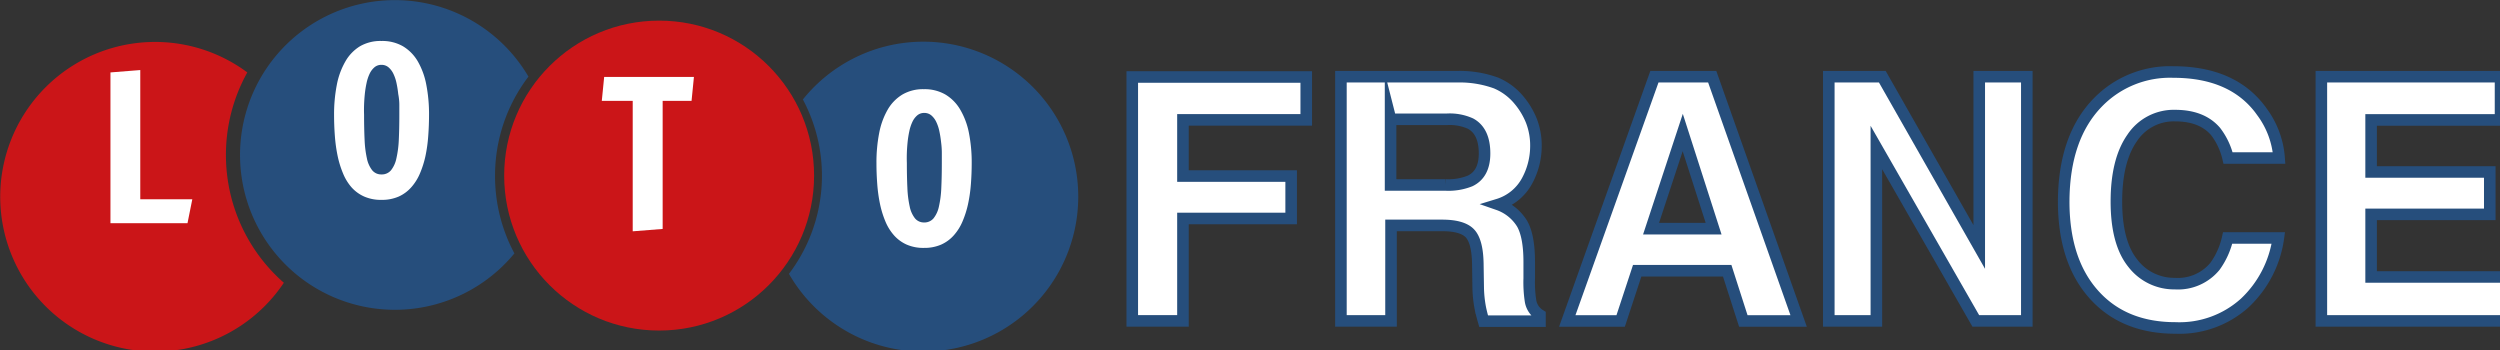 <svg id="Layer_1" data-name="Layer 1" xmlns="http://www.w3.org/2000/svg" xmlns:xlink="http://www.w3.org/1999/xlink" viewBox="0 0 337.38 47.23"><rect x="0" y="0" width="337.38" height="47.23" fill="#333333" stroke="none"/><defs><style>.cls-1{fill:#cb1518;}.cls-2{fill:#264e7c;}.cls-3,.cls-4{fill:#fff;}.cls-4{stroke:#264e7c;stroke-miterlimit:10;stroke-width:2px;}</style><symbol id="Instant_Loto" data-name="Instant Loto" viewBox="0 0 434.63 60.84"><circle class="cls-1" cx="114.04" cy="30.38" r="26.81"/><path class="cls-2" d="M159.75,7.21a26.75,26.75,0,0,0-20.84,10,28.06,28.06,0,0,1-2.41,30.17A26.81,26.81,0,1,0,159.75,7.21Z"/><path class="cls-2" d="M85.65,30.38a28.23,28.23,0,0,1,5.78-17.12A26.79,26.79,0,1,0,89,43.84,28.26,28.26,0,0,1,85.65,30.38Z"/><path class="cls-1" d="M39.09,26.81a29.27,29.27,0,0,1,3.7-14.28,26.79,26.79,0,1,0,6.32,36.39A29.34,29.34,0,0,1,39.09,26.81Z"/><path class="cls-3" d="M24.27,12.12V34.48h9l-0.83,4.14H19.11V12.53Z"/><path class="cls-3" d="M66,34.58A7.17,7.17,0,0,1,63,34a6.45,6.45,0,0,1-2.18-1.59A8.53,8.53,0,0,1,59.35,30a16.6,16.6,0,0,1-.93-3,26.27,26.27,0,0,1-.48-3.44q-0.14-1.81-.14-3.67a26.5,26.5,0,0,1,.47-5.18,12.91,12.91,0,0,1,1.48-4.07A7.31,7.31,0,0,1,62.29,8,7.08,7.08,0,0,1,66,7.09,7.18,7.18,0,0,1,69.71,8a7.33,7.33,0,0,1,2.57,2.61,12.78,12.78,0,0,1,1.48,4.07,26.55,26.55,0,0,1,.47,5.18q0,1.86-.14,3.67A25.38,25.38,0,0,1,73.61,27a16.61,16.61,0,0,1-.95,3,8.68,8.68,0,0,1-1.51,2.41A6.43,6.43,0,0,1,69,34,7.22,7.22,0,0,1,66,34.58Zm0-4.4a2.06,2.06,0,0,0,1.65-.72,4.88,4.88,0,0,0,.93-2.05A17.69,17.69,0,0,0,69,24.17q0.09-1.91.09-4.29,0-.83,0-1.73T68.9,16.26a17.74,17.74,0,0,0-.3-1.89,7,7,0,0,0-.54-1.61,3.38,3.38,0,0,0-.85-1.12A1.85,1.85,0,0,0,66,11.22a1.81,1.81,0,0,0-1.21.42,3.33,3.33,0,0,0-.84,1.12,7.24,7.24,0,0,0-.53,1.61,17.57,17.57,0,0,0-.3,1.89q-0.1,1-.13,1.88t0,1.73q0,2.38.09,4.29a18.24,18.24,0,0,0,.4,3.24,4.87,4.87,0,0,0,.91,2.05A2,2,0,0,0,66,30.18Z"/><path class="cls-3" d="M159.87,42.89a7.17,7.17,0,0,1-3-.57,6.45,6.45,0,0,1-2.18-1.59,8.53,8.53,0,0,1-1.5-2.41,16.6,16.6,0,0,1-.93-3,26.27,26.27,0,0,1-.48-3.44q-0.14-1.81-.14-3.67a26.5,26.5,0,0,1,.47-5.18,12.91,12.91,0,0,1,1.48-4.07,7.31,7.31,0,0,1,2.55-2.61,7.08,7.08,0,0,1,3.7-.92,7.18,7.18,0,0,1,3.72.92,7.33,7.33,0,0,1,2.57,2.61A12.77,12.77,0,0,1,167.64,23a26.45,26.45,0,0,1,.48,5.18q0,1.86-.14,3.67a25.49,25.49,0,0,1-.49,3.44,16.56,16.56,0,0,1-.95,3A8.65,8.65,0,0,1,165,40.74a6.43,6.43,0,0,1-2.19,1.59A7.22,7.22,0,0,1,159.87,42.89Zm0-4.4a2.06,2.06,0,0,0,1.65-.72,4.88,4.88,0,0,0,.93-2.05,17.69,17.69,0,0,0,.41-3.24q0.09-1.91.09-4.29,0-.83,0-1.73t-0.13-1.88a17.73,17.73,0,0,0-.3-1.89,7,7,0,0,0-.54-1.61,3.38,3.38,0,0,0-.85-1.12,1.85,1.85,0,0,0-1.22-.42,1.81,1.81,0,0,0-1.21.42,3.33,3.33,0,0,0-.84,1.12,7.24,7.24,0,0,0-.53,1.61,17.57,17.57,0,0,0-.3,1.89q-0.1,1-.13,1.88t0,1.73q0,2.38.09,4.29a18.24,18.24,0,0,0,.4,3.24,4.87,4.87,0,0,0,.91,2.05A2,2,0,0,0,159.87,38.49Z"/><path class="cls-3" d="M104.12,17.45l0.41-4.14h15.53l-0.41,4.14h-5V39.61l-5.18.41V17.45h-5.4Z"/><path class="cls-4" d="M195.89,13.32H226v7.42H204.67v9.72h18.72V37.8H204.67V55.52h-8.77V13.32Z"/><path class="cls-4" d="M258.84,14.36a10.42,10.42,0,0,1,4,3,13.15,13.15,0,0,1,2.12,3.55,11.84,11.84,0,0,1,.78,4.44,12.66,12.66,0,0,1-1.52,5.92,8.49,8.49,0,0,1-5,4.11,7.89,7.89,0,0,1,4.14,3.34q1.22,2.16,1.22,6.61v2.84a21.32,21.32,0,0,0,.23,3.93,3.52,3.52,0,0,0,1.63,2.41v1.06h-9.75q-0.4-1.4-.57-2.26a20.81,20.81,0,0,1-.37-3.64l-0.06-3.93q-0.05-4-1.4-5.39t-5-1.35h-8.62V55.52H232V13.27h20.21A18.4,18.4,0,0,1,258.84,14.36ZM240.59,20.6V32h9.5a10.12,10.12,0,0,0,4.25-.69q2.51-1.2,2.51-4.76,0-3.84-2.42-5.16a8.75,8.75,0,0,0-4.08-.75h-9.75Z"/><path class="cls-4" d="M286.24,13.27h10l14.95,42.26h-9.57l-2.79-8.69H283.26l-2.86,8.69h-9.24Zm-0.58,26.29h10.82l-5.34-16.63Z"/><path class="cls-4" d="M316.41,13.27h9.26l16.77,29.46V13.27h8.23V55.52h-8.83l-17.2-30v30h-8.23V13.27Z"/><path class="cls-4" d="M363,17.68a17.4,17.4,0,0,1,13-5.22q10.55,0,15.43,7a15.24,15.24,0,0,1,2.89,7.88h-8.83a12,12,0,0,0-2.16-4.59q-2.36-2.75-7-2.75a8.62,8.62,0,0,0-7.44,3.88q-2.72,3.88-2.72,11T369,45.53a9,9,0,0,0,7.3,3.54,8.27,8.27,0,0,0,6.93-3,13.33,13.33,0,0,0,2.19-4.9h8.77a19,19,0,0,1-5.8,11.24,16.88,16.88,0,0,1-12,4.33q-9,0-14.18-5.85t-5.16-16.11Q357.12,23.67,363,17.68Z"/><path class="cls-4" d="M432.6,20.75H410.24v9h20.53v7.34H410.24V47.92h23.39v7.6h-32V13.27h31v7.48Z"/></symbol></defs><title>Lotto_FR_Lines</title><use id="Instant_Loto-3" data-name="Instant Loto" width="434.63" height="60.84" transform="translate(0 0) scale(0.78)" xlink:href="#Instant_Loto"/></svg>